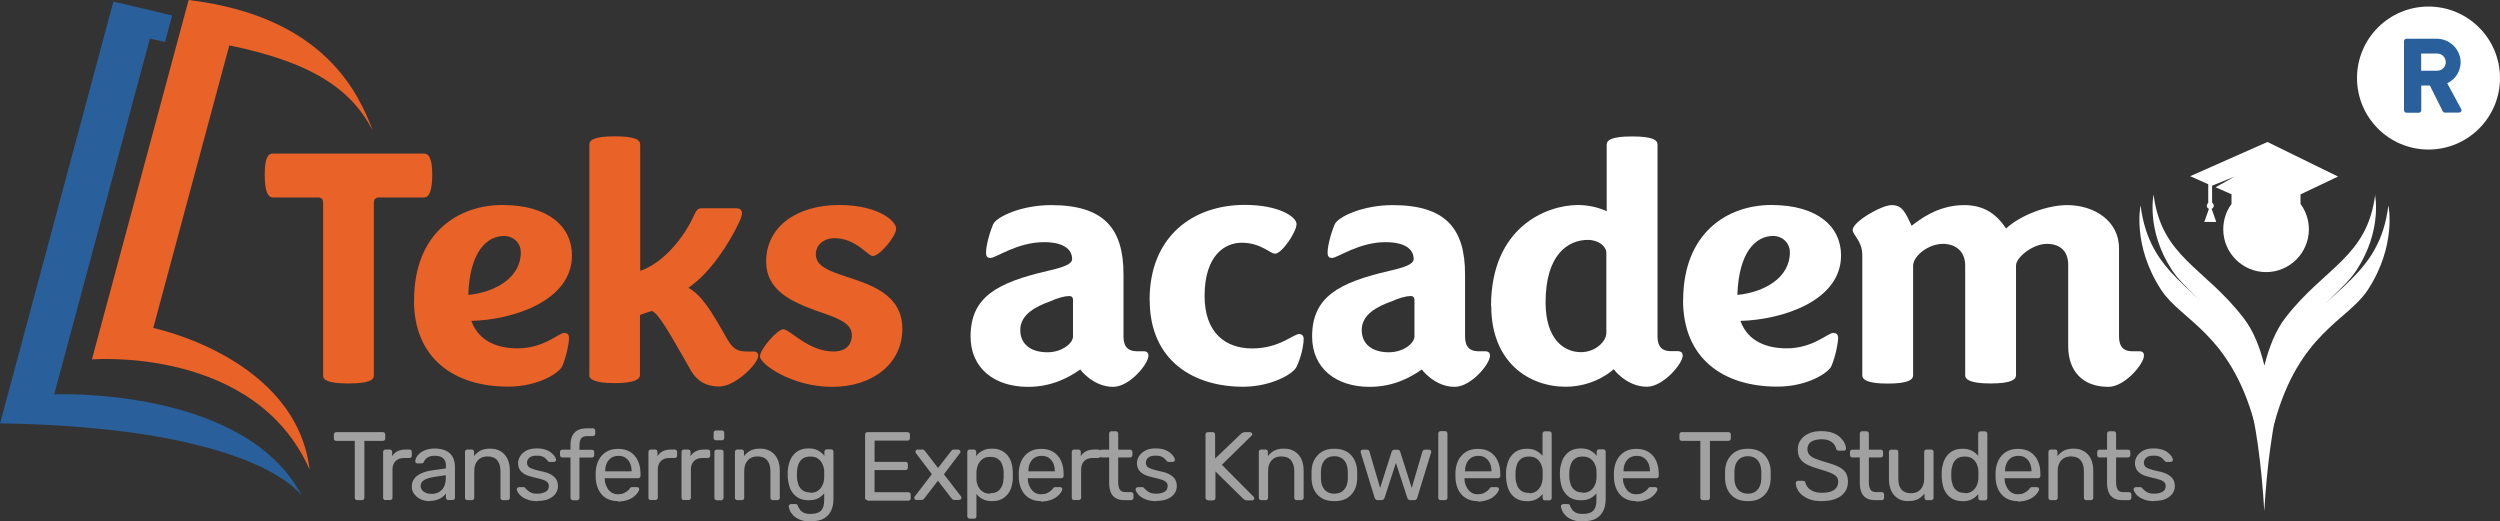 <?xml version="1.0" encoding="UTF-8"?>
<svg id="Layer_2" data-name="Layer 2" xmlns="http://www.w3.org/2000/svg" viewBox="0 0 221.34 46.17">
  <rect x="0" y="0" width="221.34" height="46.17" fill="#333333" stroke="none"/>
  <defs>
    <style>
      .cls-1 {
        fill: #29609c;
      }

      .cls-1, .cls-2, .cls-3 {
        stroke-width: 0px;
      }

      .cls-4 {
        opacity: .54;
      }

      .cls-2 {
        fill: #e96228;
      }

      .cls-3 {
        fill: #fff;
      }
    </style>
  </defs>
  <g id="Layer_1-2" data-name="Layer 1-2">
    <g>
      <g class="cls-4">
        <path class="cls-3" d="M31.61,44.28c-.06,0-.1-.02-.14-.06s-.06-.08-.06-.14v-5.05h-1.65c-.06,0-.1-.02-.14-.06s-.06-.08-.06-.14v-.36c0-.06.02-.11.06-.15s.08-.06.14-.06h4.14c.06,0,.11.02.15.06s.06.09.06.15v.36c0,.06-.02.1-.06.14s-.09.06-.15.06h-1.64v5.05c0,.06-.02.1-.06.14s-.09.06-.15.06h-.45Z"/>
        <path class="cls-3" d="M34.12,44.28c-.06,0-.1-.02-.14-.06s-.06-.08-.06-.14v-4.07c0-.06.02-.11.06-.15s.08-.06.14-.06h.39c.06,0,.11.02.15.06.04.04.06.09.06.15v.38c.11-.19.28-.34.47-.44.2-.1.44-.15.73-.15h.34c.06,0,.1.02.14.06s.06.08.06.14v.35c0,.06-.02.1-.06.14s-.08.06-.14.06h-.51c-.31,0-.55.09-.73.27-.17.18-.27.42-.27.73v2.52c0,.06-.02.1-.06.14-.04.04-.09.06-.15.06h-.42v.02Z"/>
        <path class="cls-3" d="M38.02,44.37c-.28,0-.55-.06-.78-.17-.24-.11-.42-.27-.57-.47-.15-.19-.21-.41-.21-.66,0-.39.16-.71.48-.95.32-.24.74-.39,1.26-.47l1.28-.18v-.25c0-.28-.08-.49-.24-.64-.16-.16-.41-.23-.77-.23-.26,0-.47.06-.62.16-.16.1-.27.24-.33.39-.04.08-.09.13-.18.13h-.39c-.06,0-.11-.02-.14-.06-.03-.04-.05-.08-.05-.14,0-.08.04-.19.1-.32s.17-.25.3-.37.31-.22.53-.3c.21-.08.48-.13.79-.13.34,0,.63.05.87.14.24.09.42.21.55.36.14.15.23.32.29.5.06.19.09.39.09.58v2.78c0,.06-.02.1-.06.14s-.08.06-.14.06h-.39c-.06,0-.11-.02-.15-.06s-.06-.08-.06-.14v-.37c-.07.1-.17.2-.3.3-.13.1-.28.18-.47.25-.19.06-.42.1-.7.1h0ZM38.2,43.73c.24,0,.45-.05.64-.15s.35-.26.46-.47.17-.48.17-.8v-.24l-1,.15c-.4.06-.72.16-.92.28-.2.14-.31.3-.31.51,0,.16.05.29.14.4.09.11.21.18.36.24.15.06.29.07.45.07h.02Z"/>
        <path class="cls-3" d="M41.37,44.28c-.06,0-.1-.02-.14-.06s-.06-.08-.06-.14v-4.08c0-.06.02-.1.06-.14s.08-.06.14-.06h.4c.06,0,.1.02.14.06s.06.08.06.14v.38c.15-.19.34-.36.56-.48.23-.12.51-.18.87-.18s.69.08.95.25.46.39.59.68c.13.29.2.62.2,1.01v2.42c0,.06-.02.1-.06.14s-.08.06-.14.06h-.43c-.06,0-.1-.02-.14-.06s-.06-.08-.06-.14v-2.38c0-.4-.1-.72-.29-.95s-.48-.34-.86-.34c-.36,0-.64.11-.85.34s-.32.54-.32.95v2.38c0,.06-.02.1-.06.14s-.08.06-.14.06h-.43,0Z"/>
        <path class="cls-3" d="M47.58,44.37c-.32,0-.6-.04-.83-.12s-.41-.17-.56-.29c-.15-.11-.25-.23-.32-.34-.07-.11-.11-.2-.12-.28,0-.06.02-.11.06-.15s.09-.06.14-.06h.38s.06,0,.08,0c.02,0,.05.04.08.07.07.08.16.16.25.24.09.08.2.15.34.2.14.06.3.07.5.07.29,0,.53-.06.73-.17s.28-.28.28-.5c0-.15-.04-.26-.12-.34s-.21-.17-.41-.23-.47-.14-.81-.21c-.34-.08-.62-.17-.82-.29s-.34-.26-.43-.42-.13-.35-.13-.55.06-.41.19-.62c.13-.2.31-.36.55-.49.25-.13.55-.19.92-.19.29,0,.55.04.76.11.21.07.39.17.52.28s.24.22.31.33c.06.11.11.2.11.28,0,.06,0,.1-.06.14-.04.04-.08.06-.14.06h-.36s-.07,0-.1-.03-.05-.04-.07-.06c-.06-.07-.13-.15-.2-.22s-.17-.14-.3-.18c-.12-.05-.28-.07-.49-.07-.28,0-.5.06-.64.18-.15.12-.21.28-.21.46,0,.11.03.2.09.29.06.08.18.17.36.23s.44.15.79.22c.38.07.68.17.89.3.22.13.38.28.47.44s.14.36.14.58c0,.24-.07.46-.21.66-.14.2-.35.36-.62.48-.28.12-.61.17-1.01.17h0Z"/>
        <path class="cls-3" d="M50.71,44.28c-.06,0-.1-.02-.14-.06s-.06-.08-.06-.14v-3.58h-.73c-.06,0-.1-.02-.14-.06s-.06-.08-.06-.14v-.29c0-.06.02-.1.06-.14s.08-.06.14-.06h.73v-.43c0-.29.05-.55.15-.77s.26-.39.47-.51.5-.18.86-.18h.51c.06,0,.1.02.14.06s.06.08.06.14v.29c0,.06-.02.1-.06.14s-.08.06-.14.06h-.5c-.27,0-.45.07-.55.21-.1.14-.15.34-.15.61v.39h1.11c.06,0,.1.02.14.06s.06.08.06.14v.29c0,.06-.02.1-.06.14s-.08.06-.14.06h-1.11v3.58c0,.06-.02.1-.06.14s-.08.06-.14.06h-.4v.02Z"/>
        <path class="cls-3" d="M54.73,44.37c-.59,0-1.06-.18-1.41-.54-.35-.37-.54-.86-.58-1.49v-.57c.02-.4.12-.76.28-1.07.17-.3.39-.54.68-.71.29-.17.62-.25,1.02-.25.43,0,.8.09,1.09.28s.52.44.67.78c.16.34.23.73.23,1.18v.15c0,.06-.02.11-.06.15s-.08.06-.14.06h-2.97v.07c0,.24.06.45.16.66.09.2.22.37.39.5s.38.19.62.19c.2,0,.38-.03.51-.09s.25-.14.34-.21.15-.14.17-.17c.06-.07.09-.12.12-.14.03-.02.07-.02.14-.02h.41c.06,0,.1.02.14.05s.06.07.05.14c0,.08-.06.19-.14.31s-.21.25-.37.37c-.16.12-.36.22-.59.29-.23.07-.5.12-.79.12l.02-.03ZM53.56,41.73h2.36v-.03c0-.26-.05-.49-.14-.69-.09-.2-.23-.36-.4-.48s-.39-.17-.63-.17-.46.06-.63.17c-.17.12-.31.28-.4.48s-.14.43-.14.69v.03h0Z"/>
        <path class="cls-3" d="M57.61,44.28c-.06,0-.1-.02-.14-.06s-.06-.08-.06-.14v-4.07c0-.06.02-.11.06-.15s.08-.06.14-.06h.39c.06,0,.11.02.15.06.04.04.06.09.06.15v.38c.11-.19.28-.34.47-.44.2-.1.44-.15.73-.15h.34c.06,0,.1.02.14.06s.06.08.06.14v.35c0,.06-.02.1-.06.14s-.08.06-.14.06h-.51c-.31,0-.55.09-.73.27-.17.18-.27.42-.27.73v2.52c0,.06-.02.1-.06.14-.04.04-.09.06-.15.06h-.42v.02Z"/>
        <path class="cls-3" d="M60.54,44.28c-.06,0-.1-.02-.14-.06s-.06-.08-.06-.14v-4.07c0-.06.02-.11.06-.15s.08-.06.14-.06h.39c.06,0,.11.02.15.06.04.04.06.09.06.15v.38c.11-.19.28-.34.47-.44.2-.1.44-.15.73-.15h.34c.06,0,.1.02.14.06s.06.08.06.14v.35c0,.06-.02.1-.06.14s-.08.06-.14.06h-.51c-.31,0-.55.09-.73.27-.17.18-.27.42-.27.73v2.52c0,.06-.02.1-.06.14-.04.04-.09.06-.15.06h-.42v.02Z"/>
        <path class="cls-3" d="M63.38,38.98c-.06,0-.1-.02-.14-.06s-.06-.08-.06-.14v-.47c0-.06.02-.1.06-.14s.08-.06.14-.06h.54c.06,0,.1.02.14.06s.06.08.06.14v.47c0,.06-.02.1-.06.14s-.08.06-.14.06h-.54ZM63.45,44.29c-.06,0-.1-.02-.14-.06s-.06-.08-.06-.14v-4.08c0-.06.02-.1.06-.14s.08-.06.14-.06h.41c.06,0,.1.02.14.06s.06.08.06.14v4.08c0,.06-.02.1-.06.14s-.08.06-.14.06h-.41Z"/>
        <path class="cls-3" d="M65.27,44.28c-.06,0-.1-.02-.14-.06s-.06-.08-.06-.14v-4.08c0-.06.02-.1.06-.14s.08-.06.14-.06h.4c.06,0,.1.02.14.06s.06.08.06.14v.38c.15-.19.34-.36.56-.48.23-.12.51-.18.87-.18s.69.08.95.25.46.39.59.68c.13.29.2.62.2,1.01v2.42c0,.06-.02.1-.06.14s-.08.06-.14.06h-.43c-.06,0-.1-.02-.14-.06s-.06-.08-.06-.14v-2.38c0-.4-.1-.72-.29-.95s-.48-.34-.86-.34c-.36,0-.64.11-.85.34s-.32.54-.32.95v2.38c0,.06-.02.1-.06.14s-.08.06-.14.06h-.43,0Z"/>
        <path class="cls-3" d="M71.77,46.17c-.39,0-.71-.06-.95-.16-.25-.1-.44-.23-.59-.38-.14-.15-.24-.29-.3-.44s-.09-.27-.1-.35c0-.06,0-.11.06-.15.05-.04.09-.06.14-.06h.41c.06,0,.09,0,.13.04.04.02.06.07.08.15.04.08.08.18.16.28.06.11.17.2.32.28s.34.12.61.12.5-.04.68-.11c.18-.07.32-.2.41-.38s.14-.43.14-.74v-.59c-.14.17-.32.32-.54.44s-.5.17-.84.17-.6-.06-.83-.17-.41-.27-.56-.46-.26-.41-.33-.66-.11-.5-.13-.77v-.47c0-.27.06-.52.13-.77s.18-.47.33-.66c.15-.19.33-.35.56-.46s.5-.17.83-.17c.34,0,.62.06.85.19s.41.28.55.47v-.37c0-.06.02-.11.06-.15s.08-.06.14-.06h.39c.06,0,.11.02.15.06.04.04.06.09.06.15v4.17c0,.39-.06.73-.19,1.02s-.34.53-.63.71-.69.26-1.19.26h.02ZM71.75,43.63c.28,0,.51-.06.69-.2.17-.13.3-.29.39-.5s.13-.4.14-.61v-.59c0-.2-.05-.41-.14-.61-.08-.2-.21-.37-.39-.5-.17-.13-.4-.2-.69-.2s-.51.06-.69.19-.29.29-.37.5-.12.43-.13.67v.46c0,.24.06.47.13.67.07.21.2.38.37.5.17.13.4.19.69.19Z"/>
        <path class="cls-3" d="M76.8,44.28c-.06,0-.11-.02-.15-.06s-.06-.08-.06-.14v-5.61c0-.06.02-.11.06-.15s.08-.06.15-.06h3.55c.06,0,.11.02.15.06s.06.09.06.15v.33c0,.06-.02.11-.06.15s-.08.06-.15.06h-2.92v1.88h2.74c.06,0,.11.02.15.06s.06.09.06.15v.32c0,.06-.02.1-.06.14s-.08.06-.15.06h-2.74v1.96h2.99c.06,0,.11.02.15.06s.06.08.06.15v.34c0,.06-.02.1-.06.14s-.08.06-.15.06h-3.62v-.02Z"/>
        <path class="cls-3" d="M81.14,44.28s-.09-.02-.13-.06-.06-.07-.06-.13c0-.02,0-.04,0-.06s.03-.06.05-.09l1.5-1.96-1.4-1.85s-.04-.06-.05-.08c0-.02,0-.05,0-.06,0-.06.02-.09.06-.13s.07-.06.13-.06h.44c.06,0,.11.02.14.05s.06.06.08.09l1.15,1.49,1.15-1.48s.05-.06.08-.09c.03-.04.08-.06.14-.06h.42c.06,0,.09.02.13.06s.06.07.06.13c0,.03,0,.05,0,.06,0,.03-.03.06-.05.08l-1.41,1.86,1.5,1.94s.04.06.05.08c0,.03,0,.05,0,.06,0,.06-.02.09-.06.13s-.07.06-.13.06h-.46c-.06,0-.1-.02-.14-.05s-.06-.06-.08-.08l-1.21-1.57-1.21,1.57s-.05.05-.08.08-.08.05-.14.05h-.45Z"/>
        <path class="cls-3" d="M85.84,45.91c-.06,0-.1-.02-.14-.06s-.06-.08-.06-.14v-5.71c0-.06.02-.1.06-.14s.08-.06.14-.06h.39c.06,0,.1.02.14.06s.06.08.06.14v.38c.14-.19.32-.35.55-.47.23-.13.51-.19.86-.19.32,0,.6.06.82.17.23.11.41.26.56.45.15.19.26.4.33.64.07.24.11.5.12.77v.59c0,.27-.05.52-.12.77-.07.25-.18.46-.33.64s-.33.34-.56.45c-.23.11-.5.17-.82.17s-.62-.06-.84-.18c-.23-.12-.41-.28-.55-.46v1.99c0,.06-.02.1-.06.14s-.08.06-.15.06h-.41ZM87.66,43.67c.29,0,.53-.06.7-.19s.29-.29.37-.5.12-.43.13-.67v-.5c0-.24-.06-.47-.13-.67-.07-.21-.19-.38-.37-.5-.17-.13-.4-.19-.7-.19s-.5.06-.68.2c-.17.13-.3.3-.39.5-.08.2-.13.41-.14.62v.67c0,.2.06.39.14.6.09.19.22.36.4.48.17.13.4.19.67.19v-.04Z"/>
        <path class="cls-3" d="M92.19,44.37c-.59,0-1.06-.18-1.41-.54-.35-.37-.54-.86-.58-1.49v-.57c.02-.4.12-.76.28-1.07.17-.3.39-.54.68-.71.29-.17.62-.25,1.02-.25.43,0,.8.09,1.09.28s.52.44.67.78c.16.34.23.73.23,1.18v.15c0,.06-.02.11-.06.15s-.08.06-.14.06h-2.97v.07c0,.24.06.45.16.66.09.2.22.37.39.5s.38.19.62.19c.2,0,.38-.03.51-.09.14-.06.25-.14.34-.21s.15-.14.17-.17c.06-.07.09-.12.12-.14s.07-.02.14-.02h.41c.06,0,.1.02.14.05s.06.07.05.14c0,.08-.06.19-.14.31-.08.12-.21.25-.37.37s-.36.22-.59.29c-.23.07-.5.12-.79.12l.02-.03ZM91.03,41.73h2.36v-.03c0-.26-.05-.49-.14-.69s-.23-.36-.4-.48-.39-.17-.63-.17-.46.06-.63.17c-.17.12-.31.28-.4.48-.09.2-.14.43-.14.69v.03h0Z"/>
        <path class="cls-3" d="M95.09,44.28c-.06,0-.1-.02-.14-.06s-.06-.08-.06-.14v-4.07c0-.06.02-.11.06-.15s.08-.06.14-.06h.39c.06,0,.11.02.15.06.04.04.06.09.06.15v.38c.11-.19.28-.34.47-.44.2-.1.44-.15.73-.15h.34c.06,0,.1.02.14.06s.06.08.06.14v.35c0,.06-.02.1-.06.14s-.08.06-.14.06h-.51c-.31,0-.55.09-.73.27-.17.18-.27.42-.27.73v2.52c0,.06-.02.1-.06.14-.04.04-.09.06-.15.06h-.42v.02Z"/>
        <path class="cls-3" d="M99.56,44.28c-.32,0-.58-.06-.78-.18s-.35-.29-.44-.52c-.09-.23-.14-.5-.14-.81v-2.27h-.67c-.06,0-.1-.02-.14-.06s-.06-.08-.06-.14v-.29c0-.06.02-.1.06-.14s.08-.06.14-.06h.67v-1.43c0-.06.02-.1.06-.14s.08-.06.14-.06h.4c.06,0,.1.02.14.06s.06.08.06.14v1.43h1.06c.06,0,.1.02.14.06s.06.08.06.14v.29c0,.06-.02.1-.06.14s-.08.06-.14.06h-1.06v2.21c0,.27.05.48.14.63s.26.23.49.23h.52c.06,0,.1.02.14.06s.06.08.06.14v.31c0,.06-.02.1-.06.14s-.08.06-.14.06h-.6.02Z"/>
        <path class="cls-3" d="M102.37,44.37c-.32,0-.6-.04-.83-.12s-.41-.17-.56-.29c-.15-.11-.25-.23-.32-.34s-.11-.2-.12-.28c0-.06.02-.11.06-.15s.09-.06.14-.06h.38s.06,0,.08,0c.02,0,.05.04.08.07.07.08.16.16.25.24s.2.15.34.2.3.07.5.07c.29,0,.53-.06.73-.17s.28-.28.28-.5c0-.15-.04-.26-.12-.34-.07-.08-.21-.17-.41-.23-.2-.06-.47-.14-.81-.21-.34-.08-.62-.17-.82-.29s-.34-.26-.43-.42-.13-.35-.13-.55.06-.41.19-.62c.13-.2.31-.36.55-.49.25-.13.55-.19.92-.19.29,0,.55.04.76.11.21.07.39.17.52.28s.24.22.31.33c.06.11.11.2.11.28,0,.06,0,.1-.06.14-.04.04-.08.06-.14.06h-.36s-.07,0-.1-.03-.05-.04-.07-.06c-.06-.07-.13-.15-.2-.22s-.17-.14-.3-.18c-.12-.05-.28-.07-.49-.07-.28,0-.5.06-.64.18-.15.12-.21.28-.21.46,0,.11.03.2.09.29.06.08.18.17.36.23s.44.15.79.22c.38.07.68.17.89.3.22.13.38.28.47.44s.14.36.14.58c0,.24-.07.46-.21.66s-.35.36-.62.48c-.28.12-.61.17-1.01.17h0Z"/>
        <path class="cls-3" d="M106.94,44.28c-.06,0-.11-.02-.15-.06s-.06-.08-.06-.14v-5.61c0-.06.02-.11.06-.15s.08-.06.15-.06h.43c.06,0,.11.02.15.06s.06.09.06.15v2.13l2.3-2.2s.06-.06.12-.08c.06-.04.13-.06.22-.06h.47s.08.02.12.06.06.07.06.12,0,.08-.04.11l-2.65,2.6,2.83,2.85s.05.07.05.12-.02.08-.06.12-.07.06-.12.06h-.48c-.1,0-.17-.02-.22-.06-.06-.04-.09-.06-.11-.08l-2.46-2.42v2.36c0,.06-.02.1-.06.14s-.09.06-.15.06h-.45Z"/>
        <path class="cls-3" d="M111.65,44.28c-.06,0-.1-.02-.14-.06s-.06-.08-.06-.14v-4.08c0-.06.02-.1.06-.14s.08-.06.14-.06h.4c.06,0,.1.02.14.06s.06.08.06.14v.38c.15-.19.34-.36.56-.48.23-.12.51-.18.87-.18s.69.08.95.25.46.39.59.68c.13.29.2.62.2,1.01v2.42c0,.06-.02.1-.06.14s-.08.06-.14.06h-.43c-.06,0-.1-.02-.14-.06s-.06-.08-.06-.14v-2.38c0-.4-.1-.72-.29-.95s-.48-.34-.86-.34c-.36,0-.64.11-.85.34s-.32.54-.32.95v2.38c0,.06-.02.1-.06.14s-.08.06-.14.06h-.43,0Z"/>
        <path class="cls-3" d="M118.14,44.37c-.43,0-.8-.08-1.09-.25s-.51-.39-.67-.69c-.16-.29-.24-.63-.26-1.01v-.74c.02-.39.1-.73.27-1.01.16-.29.39-.52.67-.69.29-.17.65-.25,1.08-.25s.79.08,1.08.25c.29.17.51.39.67.69s.25.63.27,1.01v.74c-.02.38-.1.72-.26,1.01s-.38.52-.67.69-.65.25-1.09.25h0ZM118.14,43.71c.36,0,.64-.11.85-.34s.33-.56.34-.99v-.66c-.02-.43-.13-.76-.34-.99s-.5-.34-.85-.34-.64.11-.85.34-.33.56-.34.99v.66c0,.43.13.76.34.99s.5.34.85.34Z"/>
        <path class="cls-3" d="M121.97,44.28c-.07,0-.13-.02-.17-.06-.04-.04-.07-.09-.1-.16l-1.22-3.98s-.02-.06-.02-.08c0-.06.02-.09.06-.13s.08-.06.13-.06h.38c.06,0,.11.02.15.06.04.04.06.06.06.09l.95,3.24,1.02-3.2s.04-.08.07-.12c.04-.04.09-.06.17-.06h.29c.07,0,.13.02.17.06.04.04.06.08.06.12l1.02,3.2.95-3.24s.03-.06.06-.09c.04-.04.08-.06.15-.06h.38c.06,0,.09.02.13.06s.06.07.06.13c0,.03,0,.06-.02.08l-1.22,3.98c-.02.06-.05.12-.09.16-.05.04-.1.06-.18.06h-.34c-.07,0-.14-.02-.18-.06s-.08-.09-.1-.16l-1-3.08-1,3.08c-.03.06-.06.12-.1.16-.05.04-.11.06-.19.06h-.34.03Z"/>
        <path class="cls-3" d="M127.54,44.28c-.06,0-.1-.02-.14-.06s-.06-.08-.06-.14v-5.71c0-.06.02-.1.06-.14s.08-.06.14-.06h.4c.06,0,.11.02.15.06.04.04.06.08.06.14v5.71c0,.06-.02.1-.06.14s-.08.06-.15.06h-.4Z"/>
        <path class="cls-3" d="M130.85,44.37c-.59,0-1.06-.18-1.41-.54-.35-.37-.54-.86-.58-1.49v-.57c.02-.4.12-.76.28-1.07.17-.3.39-.54.68-.71.29-.17.62-.25,1.02-.25.43,0,.8.09,1.09.28s.52.44.67.78c.16.34.23.73.23,1.18v.15c0,.06-.02.11-.06.15s-.08.06-.14.06h-2.97v.07c0,.24.06.45.16.66.09.2.22.37.39.5.17.13.38.19.62.19.2,0,.38-.03.51-.09s.25-.14.34-.21.15-.14.17-.17c.06-.07.09-.12.12-.14s.07-.02.14-.02h.41c.06,0,.1.02.14.05s.06.07.05.14c0,.08-.06.19-.14.31s-.21.25-.37.37-.36.22-.59.29c-.23.07-.5.12-.79.12l.02-.03ZM129.69,41.73h2.36v-.03c0-.26-.05-.49-.14-.69-.09-.2-.23-.36-.4-.48s-.39-.17-.63-.17-.46.06-.63.17c-.17.12-.31.28-.4.48s-.14.43-.14.69v.03h0Z"/>
        <path class="cls-3" d="M135.18,44.37c-.31,0-.59-.06-.82-.17s-.41-.27-.56-.46-.26-.41-.33-.66-.11-.5-.13-.78v-.51c0-.27.06-.52.13-.77s.18-.47.33-.66c.15-.19.33-.35.56-.46s.5-.17.82-.17c.34,0,.62.06.84.18.22.12.4.27.55.45v-1.97c0-.06.02-.1.06-.14s.08-.06.14-.06h.41c.06,0,.1.02.14.06s.06.08.06.14v5.71c0,.06-.02.1-.06.14s-.08.06-.14.06h-.39c-.06,0-.11-.02-.15-.06-.04-.04-.06-.08-.06-.14v-.36c-.15.18-.33.34-.56.46s-.51.18-.86.18v-.02ZM135.36,43.67c.28,0,.51-.06.69-.2.17-.13.3-.3.39-.5.08-.2.13-.41.14-.62v-.66c0-.2-.06-.39-.14-.6-.09-.19-.22-.36-.39-.48-.17-.13-.4-.19-.67-.19-.29,0-.52.06-.7.19-.17.13-.29.29-.37.5-.07.21-.12.43-.13.67v.5c0,.24.06.47.13.67.07.21.2.38.37.5.17.13.4.19.7.19v.03Z"/>
        <path class="cls-3" d="M140.14,46.17c-.39,0-.71-.06-.95-.16-.25-.1-.44-.23-.59-.38-.14-.15-.24-.29-.3-.44s-.09-.27-.1-.35c0-.06,0-.11.06-.15s.09-.06.14-.06h.41c.06,0,.09,0,.13.04.04.02.06.07.08.15.04.08.08.18.16.28.06.11.17.2.32.28.15.07.34.12.61.12s.5-.04.68-.11c.18-.07.32-.2.41-.38s.14-.43.14-.74v-.59c-.14.17-.32.32-.54.44-.22.12-.5.17-.84.17s-.6-.06-.83-.17-.41-.27-.56-.46-.26-.41-.33-.66-.11-.5-.13-.77v-.47c0-.27.06-.52.13-.77s.18-.47.33-.66c.15-.19.33-.35.56-.46s.5-.17.83-.17c.34,0,.62.06.85.19s.41.28.55.47v-.37c0-.06.02-.11.06-.15s.08-.06.14-.06h.39c.06,0,.11.02.15.06.04.04.06.09.06.15v4.17c0,.39-.06.73-.19,1.02s-.34.53-.63.71-.69.26-1.19.26h.02ZM140.13,43.63c.28,0,.51-.06.69-.2.17-.13.3-.29.39-.5s.13-.4.14-.61v-.59c0-.2-.05-.41-.14-.61-.08-.2-.21-.37-.39-.5s-.4-.2-.69-.2-.51.06-.69.19-.29.29-.37.5c-.07.21-.12.43-.13.67v.46c0,.24.06.47.13.67.07.21.2.38.37.5.17.13.4.19.69.19Z"/>
        <path class="cls-3" d="M144.88,44.37c-.59,0-1.06-.18-1.41-.54-.35-.37-.54-.86-.58-1.49v-.57c.02-.4.12-.76.28-1.07.17-.3.39-.54.68-.71.29-.17.62-.25,1.02-.25.43,0,.8.09,1.09.28s.52.44.67.78c.16.34.23.73.23,1.18v.15c0,.06-.02.11-.06.15s-.08.06-.14.06h-2.97v.07c0,.24.06.45.16.66.09.2.22.37.39.5.17.13.38.19.62.19.2,0,.38-.03.51-.09s.25-.14.34-.21.15-.14.17-.17c.06-.07.09-.12.12-.14s.07-.02.14-.02h.41c.06,0,.1.02.14.05s.06.07.05.14c0,.08-.06.19-.14.31s-.21.25-.37.37-.36.22-.59.29c-.23.07-.5.12-.79.12l.02-.03ZM143.72,41.73h2.36v-.03c0-.26-.05-.49-.14-.69-.09-.2-.23-.36-.4-.48s-.39-.17-.63-.17-.46.06-.63.17c-.17.12-.31.28-.4.48s-.14.43-.14.69v.03h0Z"/>
        <path class="cls-3" d="M150.74,44.28c-.06,0-.1-.02-.14-.06s-.06-.08-.06-.14v-5.05h-1.65c-.06,0-.1-.02-.14-.06s-.06-.08-.06-.14v-.36c0-.06.02-.11.06-.15s.08-.06.14-.06h4.14c.06,0,.11.02.15.06.04.04.06.09.06.15v.36c0,.06-.02.1-.06.14s-.09.06-.15.06h-1.64v5.05c0,.06-.02.1-.06.14s-.09.06-.15.06h-.45Z"/>
        <path class="cls-3" d="M154.75,44.37c-.43,0-.8-.08-1.09-.25s-.51-.39-.67-.69-.24-.63-.26-1.01v-.74c.02-.39.1-.73.27-1.01.16-.29.39-.52.67-.69.29-.17.65-.25,1.08-.25s.79.08,1.08.25c.29.17.51.39.67.69s.25.63.27,1.01v.74c-.02.38-.1.72-.26,1.01s-.38.52-.67.69c-.29.17-.65.25-1.09.25h0ZM154.75,43.71c.36,0,.64-.11.85-.34s.33-.56.34-.99v-.66c-.02-.43-.13-.76-.34-.99s-.5-.34-.85-.34-.64.11-.85.34-.33.56-.34.99v.66c0,.43.13.76.34.99s.5.34.85.34Z"/>
        <path class="cls-3" d="M161.31,44.37c-.5,0-.92-.07-1.26-.23s-.6-.35-.78-.6c-.18-.25-.28-.5-.28-.78,0-.05.02-.09.06-.13s.08-.06.14-.06h.44c.06,0,.12.02.16.06s.06.07.06.12c.03.14.1.28.21.4.11.14.27.25.47.34s.47.14.79.14c.5,0,.85-.09,1.08-.27.23-.17.35-.4.35-.7,0-.2-.06-.36-.18-.49-.12-.12-.31-.23-.56-.33s-.58-.2-.98-.32c-.42-.12-.76-.25-1.04-.39s-.48-.32-.62-.53c-.14-.21-.2-.48-.2-.81,0-.31.08-.59.25-.83.17-.25.4-.44.72-.58.31-.15.69-.21,1.14-.21.36,0,.67.05.94.14.27.09.49.22.67.38.17.16.31.33.4.5.09.18.14.36.15.53,0,.04-.02.08-.05.12s-.07.06-.14.06h-.46s-.08,0-.13-.04c-.05-.02-.07-.06-.1-.13-.04-.24-.17-.43-.39-.6-.23-.16-.52-.24-.89-.24s-.67.07-.91.21c-.23.15-.35.37-.35.67,0,.19.06.36.17.49s.28.24.51.34c.24.1.54.2.92.31.46.13.84.26,1.13.4.29.14.5.31.65.52.14.21.21.48.21.81,0,.36-.09.67-.28.93-.19.26-.45.45-.8.59-.34.14-.74.2-1.21.2h0Z"/>
        <path class="cls-3" d="M166.02,44.28c-.32,0-.58-.06-.78-.18s-.35-.29-.44-.52c-.09-.23-.14-.5-.14-.81v-2.27h-.67c-.06,0-.1-.02-.14-.06s-.06-.08-.06-.14v-.29c0-.06.02-.1.06-.14s.08-.06.14-.06h.67v-1.43c0-.06.02-.1.06-.14s.08-.06.14-.06h.4c.06,0,.1.02.14.06s.06.08.06.14v1.43h1.06c.06,0,.1.02.14.06s.06.08.06.14v.29c0,.06-.02.1-.06.14s-.08.06-.14.06h-1.06v2.21c0,.27.05.48.14.63.09.16.26.23.49.23h.52c.06,0,.1.02.14.06s.06.08.06.14v.31c0,.06-.02.1-.06.14s-.08.06-.14.06h-.6.02Z"/>
        <path class="cls-3" d="M168.96,44.37c-.37,0-.68-.08-.94-.25s-.45-.39-.58-.68c-.13-.29-.2-.62-.2-1.01v-2.42c0-.06.02-.1.06-.14s.08-.06.14-.06h.43c.06,0,.1.02.14.06s.06.08.06.14v2.38c0,.85.38,1.28,1.12,1.28.36,0,.64-.11.85-.34s.32-.54.32-.95v-2.38c0-.06.02-.1.06-.14s.08-.06.14-.06h.42c.06,0,.11.02.15.06.04.04.06.08.06.14v4.08c0,.06-.02.1-.06.14s-.08.06-.15.06h-.39c-.06,0-.1-.02-.14-.06s-.06-.08-.06-.14v-.38c-.16.2-.34.36-.56.48s-.51.18-.87.18h0Z"/>
        <path class="cls-3" d="M173.75,44.37c-.31,0-.59-.06-.82-.17s-.41-.27-.56-.46-.26-.41-.33-.66-.11-.5-.13-.78v-.51c0-.27.06-.52.13-.77s.18-.47.33-.66c.15-.19.33-.35.56-.46s.5-.17.82-.17c.34,0,.62.06.84.18.22.12.4.27.55.45v-1.97c0-.06.02-.1.06-.14s.08-.06.14-.06h.41c.06,0,.1.02.14.06s.06.08.06.14v5.71c0,.06-.02.1-.06.14s-.08.06-.14.06h-.39c-.06,0-.11-.02-.15-.06-.04-.04-.06-.08-.06-.14v-.36c-.15.18-.33.34-.56.46s-.51.18-.86.18v-.02ZM173.94,43.67c.28,0,.51-.06.69-.2.17-.13.3-.3.39-.5.08-.2.13-.41.14-.62v-.66c0-.2-.06-.39-.14-.6-.09-.19-.22-.36-.39-.48-.17-.13-.4-.19-.67-.19-.29,0-.52.06-.7.19-.17.13-.29.29-.37.5-.07.21-.12.43-.13.67v.5c0,.24.06.47.13.67.07.21.2.38.37.5.17.13.4.19.7.19v.03Z"/>
        <path class="cls-3" d="M178.67,44.37c-.59,0-1.06-.18-1.41-.54-.35-.37-.54-.86-.58-1.49v-.57c.02-.4.12-.76.28-1.07.17-.3.39-.54.68-.71.29-.17.62-.25,1.02-.25.43,0,.8.09,1.09.28s.52.44.67.78c.16.34.23.73.23,1.18v.15c0,.06-.02.11-.06.15s-.08.06-.14.06h-2.97v.07c0,.24.06.45.16.66.09.2.22.37.39.5.17.13.38.19.62.19.2,0,.38-.03.51-.09s.25-.14.34-.21c.08-.07.15-.14.17-.17.06-.07.09-.12.12-.14s.07-.02.14-.02h.41c.06,0,.1.02.14.05s.06.07.05.14c0,.08-.06.19-.14.31s-.21.25-.37.37-.36.22-.59.29c-.23.07-.5.12-.79.12l.02-.03ZM177.5,41.73h2.36v-.03c0-.26-.05-.49-.14-.69-.09-.2-.23-.36-.4-.48s-.39-.17-.63-.17-.46.06-.63.17c-.17.12-.31.28-.4.48s-.14.43-.14.69v.03h0Z"/>
        <path class="cls-3" d="M181.56,44.28c-.06,0-.1-.02-.14-.06s-.06-.08-.06-.14v-4.08c0-.06.02-.1.06-.14s.08-.06.14-.06h.4c.06,0,.1.02.14.06s.06.08.06.14v.38c.15-.19.34-.36.56-.48.23-.12.51-.18.87-.18s.69.08.95.25.46.39.59.68c.13.29.2.62.2,1.01v2.42c0,.06-.02.1-.06.14s-.08.06-.14.06h-.43c-.06,0-.1-.02-.14-.06s-.06-.08-.06-.14v-2.38c0-.4-.1-.72-.29-.95s-.48-.34-.86-.34c-.36,0-.64.11-.85.34s-.32.54-.32.95v2.38c0,.06-.02.1-.06.14s-.08.06-.14.06h-.43,0Z"/>
        <path class="cls-3" d="M187.91,44.28c-.32,0-.58-.06-.78-.18s-.35-.29-.44-.52c-.09-.23-.14-.5-.14-.81v-2.27h-.67c-.06,0-.1-.02-.14-.06s-.06-.08-.06-.14v-.29c0-.06.02-.1.06-.14s.08-.06.14-.06h.67v-1.43c0-.06.02-.1.06-.14s.08-.06.14-.06h.4c.06,0,.1.02.14.06s.06.08.06.14v1.43h1.06c.06,0,.1.02.14.06s.06.08.06.14v.29c0,.06-.02.1-.06.14s-.08.06-.14.06h-1.06v2.21c0,.27.05.48.14.63.09.16.26.23.49.23h.52c.06,0,.1.02.14.06s.06.08.06.14v.31c0,.06-.02.1-.06.14s-.08.06-.14.06h-.6.02Z"/>
        <path class="cls-3" d="M190.73,44.37c-.32,0-.6-.04-.83-.12s-.41-.17-.56-.29c-.15-.11-.25-.23-.32-.34s-.11-.2-.12-.28c0-.06.02-.11.06-.15s.09-.06.14-.06h.38s.06,0,.08,0c.02,0,.05.04.08.07.07.08.16.16.25.24s.2.15.34.2.3.07.5.07c.29,0,.53-.06.73-.17s.28-.28.28-.5c0-.15-.04-.26-.12-.34-.07-.08-.21-.17-.41-.23s-.47-.14-.81-.21c-.34-.08-.62-.17-.82-.29s-.34-.26-.43-.42c-.08-.17-.13-.35-.13-.55s.06-.41.19-.62c.13-.2.31-.36.55-.49.25-.13.55-.19.92-.19.29,0,.55.04.76.11.21.07.39.17.52.28s.24.22.31.33c.06.11.11.2.11.28,0,.06,0,.1-.06.14-.04.04-.08.06-.14.06h-.36s-.07,0-.1-.03c-.03-.02-.05-.04-.07-.06-.06-.07-.13-.15-.2-.22s-.17-.14-.3-.18c-.12-.05-.28-.07-.49-.07-.28,0-.5.06-.64.18-.15.12-.21.28-.21.46,0,.11.03.2.09.29.06.08.18.17.36.23s.44.15.79.22c.38.07.68.17.89.3.22.13.38.28.47.44.09.17.14.36.14.58,0,.24-.07.46-.21.66s-.35.36-.62.48c-.28.12-.61.17-1.01.17h0Z"/>
      </g>
      <g>
        <path class="cls-3" d="M201.36,37.48c2.18-8.03,6.5-9.08,8.28-11.82,2.58-3.96,1.82-7.47,1.82-7.47-.78,6.21-5.03,7.17-8.92,12.24-.95,1.24-1.61,2.88-2.05,4.71-.44-1.84-1.1-3.48-2.05-4.71-3.89-5.07-8.14-6.04-8.92-12.24,0,0-.76,3.51,1.82,7.47,1.78,2.74,6.1,3.82,8.28,11.82"/>
        <path class="cls-3" d="M210.29,17.23c-.7,5.55-4.49,6.41-7.97,10.93-.84,1.1-1.43,2.57-1.84,4.21-.39-1.63-.98-3.1-1.84-4.21-3.48-4.53-7.27-5.39-7.97-10.93,0,0-.68,3.14,1.62,6.67,2.18,3.34,7.15,3.86,8.18,21.36,1.04-17.51,6-18.02,8.18-21.36,2.3-3.53,1.62-6.67,1.62-6.67h0Z"/>
        <path class="cls-3" d="M195.53,17.95c-.08.06-.15.15-.15.26,0,.13.08.24.19.28l-.41,1.16h1.06l-.41-1.16c.11-.05.19-.16.19-.28,0-.11-.06-.2-.15-.26v-1.51l1.98-.8-1.67.94,1.41.62v.86c-.46.62-.73,1.4-.73,2.24,0,2.09,1.7,3.79,3.79,3.79s3.79-1.7,3.79-3.79c0-.84-.28-1.62-.74-2.25v-.84l3.32-1.58-6.25-3.06-6.84,3.03,1.6.71v1.65l.02-.02Z"/>
      </g>
      <path class="cls-2" d="M27.43,41.62c-4.81-11-19.29-9.8-19.29-9.8L16.7,0c12.09,1.47,15.07,8.33,16.32,11.6-1.77-3.46-5.03-6.02-12.72-7.58l-6.73,25.02s12.68,2.61,13.85,12.58Z"/>
      <path class="cls-1" d="M15.24,1.36l-.63,2.36-1.34-.31-8.47,31.5s16.91-.71,21.95,9.03c0,0-3.77-6.09-26.74-6.46L10.04.14l5.2,1.23h0Z"/>
      <g>
        <path class="cls-2" d="M28.61,33.25v-15.31c0-.3-.16-.46-.46-.46h-4.01c-.39,0-.7-.46-.7-2s.3-1.88.7-1.88h13.43c.37,0,.7.37.7,1.88s-.33,2-.7,2h-4.01c-.3,0-.46.16-.46.46v15.31c0,.37-.39.7-2.25.7s-2.25-.33-2.25-.7h0Z"/>
        <path class="cls-2" d="M36.66,26.6c0-5.99,3.92-8.45,7.81-8.45,4.13,0,6.17,1.95,6.17,4.46,0,4.07-5.29,5.71-8.91,5.8.67,1.85,2.37,2.43,4.1,2.43,2.34,0,3.64-1.37,4.13-1.37.21,0,.42.12.42.42,0,.49-.21,1.58-.58,2.49-.24.63-2.16,1.85-4.8,1.85-4.8,0-8.35-2.49-8.35-7.66h0ZM41.46,26.11c2.43-.24,4.65-1.55,4.65-3.76,0-.85-.67-1.46-1.49-1.46-1.51,0-3.04,1.4-3.16,5.22Z"/>
        <path class="cls-2" d="M52.18,33.22V12.8c0-.39.39-.73,2.25-.73s2.25.33,2.25.73v11.18c2-.67,3.86-2.88,4.8-4.99.16-.33.28-.55.63-.55h3.07c.33,0,.51.16.51.42,0,.21-.09.49-.28.88-.88,1.85-2.52,4.41-4.46,5.74,1.18.67,2,2,3.37,4.43.55.97.95,1.21,1.79,1.21h.63c.24,0,.39.12.39.39,0,.67-2,2.71-3.46,2.71-1.18,0-1.97-.51-2.49-1.4-1.95-3.41-2.83-5.01-3.46-5.29-.24.06-1.04.33-1.06.37v5.29c0,.37-.42.73-2.25.73s-2.25-.37-2.25-.73h0Z"/>
        <path class="cls-2" d="M67.28,31.58c0-.67,1.55-2.43,2.07-2.43.58,0,2.22,1.97,4.43,1.97,1.09,0,1.64-.58,1.64-1.46,0-1.16-1.55-1.58-3.25-2.19-2.07-.76-4.34-1.76-4.34-4.31,0-3.04,2.64-5.01,6.47-5.01,3.41,0,5.04,1.4,5.04,2.09s-1.46,2.43-2.07,2.43c-.42,0-1.51-1.58-3.37-1.58-1,0-1.67.61-1.67,1.43,0,1.06,1.18,1.46,2.62,1.95,2.22.73,5.04,1.58,5.04,4.65s-2.62,5.13-6.22,5.13-6.38-2.04-6.38-2.67h0Z"/>
      </g>
      <g>
        <path class="cls-3" d="M95.66,32.7c-1.12.79-2.62,1.55-4.65,1.55-2.92,0-5.08-1.61-5.08-4.46,0-3.53,2.4-4.77,6.8-5.8,1.46-.33,2.19-.61,2.19-1.06,0-.88-.79-1.49-2.49-1.49-2.37,0-4.25,1.4-4.74,1.4-.28,0-.39-.16-.39-.46,0-.49.21-1.51.63-2.52.3-.67,2.49-1.7,5.13-1.7,4.65,0,6.41,2.04,6.41,6.11v5.53c0,.95.46,1.3,1.18,1.3h.61c.3,0,.42.16.42.39,0,.73-1.67,2.76-3.13,2.76-1.79,0-2.92-1.55-2.92-1.55h.02ZM92.72,31.19c1.34,0,2.28-.82,2.28-1.4v-3.25c0-.18-.09-.33-.33-.33-.39,0-1,.16-1.67.46-1.28.46-2.67,1.16-2.67,2.55,0,1.3,1,1.97,2.4,1.97h0Z"/>
        <path class="cls-3" d="M101.78,26.56c0-5.68,3.89-8.42,8.42-8.42,3.04,0,4.59,1.06,4.59,1.7,0,.7-1.3,2.62-1.91,2.62-.42,0-1.25-.97-2.95-.97-1.46,0-3.28,1.09-3.28,4.71,0,3.25,1.83,4.65,4.22,4.65s3.64-1.28,4.16-1.28c.18,0,.39.12.39.42,0,.58-.21,1.61-.63,2.49-.33.67-2.31,1.76-4.74,1.76-4.34,0-8.26-2.28-8.26-7.68h-.02Z"/>
        <path class="cls-3" d="M125.9,32.7c-1.12.79-2.62,1.55-4.65,1.55-2.92,0-5.08-1.61-5.08-4.46,0-3.53,2.4-4.77,6.8-5.8,1.46-.33,2.19-.61,2.19-1.06,0-.88-.79-1.49-2.49-1.49-2.37,0-4.25,1.4-4.74,1.4-.28,0-.39-.16-.39-.46,0-.49.21-1.51.63-2.52.3-.67,2.49-1.7,5.13-1.7,4.65,0,6.41,2.04,6.41,6.11v5.53c0,.95.46,1.3,1.18,1.3h.61c.3,0,.42.16.42.39,0,.73-1.67,2.76-3.13,2.76-1.79,0-2.92-1.55-2.92-1.55h.02ZM122.95,31.19c1.34,0,2.28-.82,2.28-1.4v-3.25c0-.18-.09-.33-.33-.33-.39,0-1,.16-1.67.46-1.28.46-2.67,1.16-2.67,2.55,0,1.3,1,1.97,2.4,1.97h0Z"/>
        <path class="cls-3" d="M132.01,27.11c0-6.99,4.89-8.96,7.72-8.96,1.43,0,2.52.55,2.52.55v-5.89c0-.39.39-.73,2.25-.73s2.25.33,2.25.73v16.98c0,.95.46,1.3,1.16,1.3h.61c.33,0,.46.16.46.39,0,.73-1.74,2.76-3.16,2.76-1.83,0-2.95-1.55-2.95-1.55,0,0-1.61,1.55-4.25,1.55-3.25,0-6.59-2.16-6.59-7.14h-.02ZM142.22,22.4c0-.58-.67-1.16-1.64-1.16-1.74,0-3.74,1.28-3.74,5.53,0,3.28,1.64,4.41,3.13,4.41,1.28,0,2.25-.95,2.25-1.7v-7.08Z"/>
        <path class="cls-3" d="M149.02,26.6c0-5.99,3.92-8.45,7.81-8.45,4.13,0,6.17,1.95,6.17,4.46,0,4.07-5.29,5.71-8.91,5.8.67,1.85,2.37,2.43,4.1,2.43,2.34,0,3.64-1.37,4.13-1.37.21,0,.42.12.42.42,0,.49-.21,1.58-.58,2.49-.24.63-2.16,1.85-4.8,1.85-4.8,0-8.35-2.49-8.35-7.66h0ZM153.82,26.11c2.43-.24,4.65-1.55,4.65-3.76,0-.85-.67-1.46-1.49-1.46-1.51,0-3.04,1.4-3.16,5.22Z"/>
        <path class="cls-3" d="M183.11,30.64v-7.2c0-1.21-.73-1.85-1.88-1.85-1.28,0-2.74,1.21-2.74,1.91v9.72c0,.37-.39.73-2.25.73s-2.25-.37-2.25-.73v-9.72c0-1.3-.91-1.91-1.97-1.91-1.28,0-2.64,1.06-2.64,1.95v9.69c0,.37-.39.73-2.25.73s-2.25-.37-2.25-.73v-10.63c0-1.3-.85-1.76-.85-2.25,0-.7,2.52-2.19,3.46-2.19s1.21.67,1.76,1.83c.61-.46,2.25-1.83,4.65-1.83,1.76,0,2.86.79,3.71,2.07,1.28-1.18,3.62-2.07,5.41-2.07,2.37,0,4.59,1.37,4.59,3.83v7.81c0,.95.46,1.3,1.16,1.3h.63c.33,0,.42.16.42.39,0,.7-1.67,2.76-3.16,2.76-2.25,0-3.55-1.37-3.55-3.62h0Z"/>
      </g>
      <g>
        <circle id="Oval" class="cls-3" cx="215.01" cy="6.91" r="6.33"/>
        <circle id="Oval-2" class="cls-3" cx="215.01" cy="6.91" r="5.02"/>
        <path id="Shape" class="cls-1" d="M217.9,9.65l-1.23-2.28c.21-.1.4-.24.58-.4.42-.43.64-1.02.6-1.62-.1-1.09-1.03-1.93-2.13-1.92h-2.66c-.12,0-.22.1-.22.22v6.11c0,.12.1.22.22.22h1.09c.12,0,.22-.1.22-.22v-2.19h.76l1.14,2.28c.04.07.11.12.19.12h1.25c.07,0,.15-.04.19-.1s.05-.15,0-.21h0ZM215.78,6.26h-1.42v-1.52h1.42c.42,0,.76.34.76.76s-.34.76-.76.76Z"/>
      </g>
    </g>
  </g>
</svg>